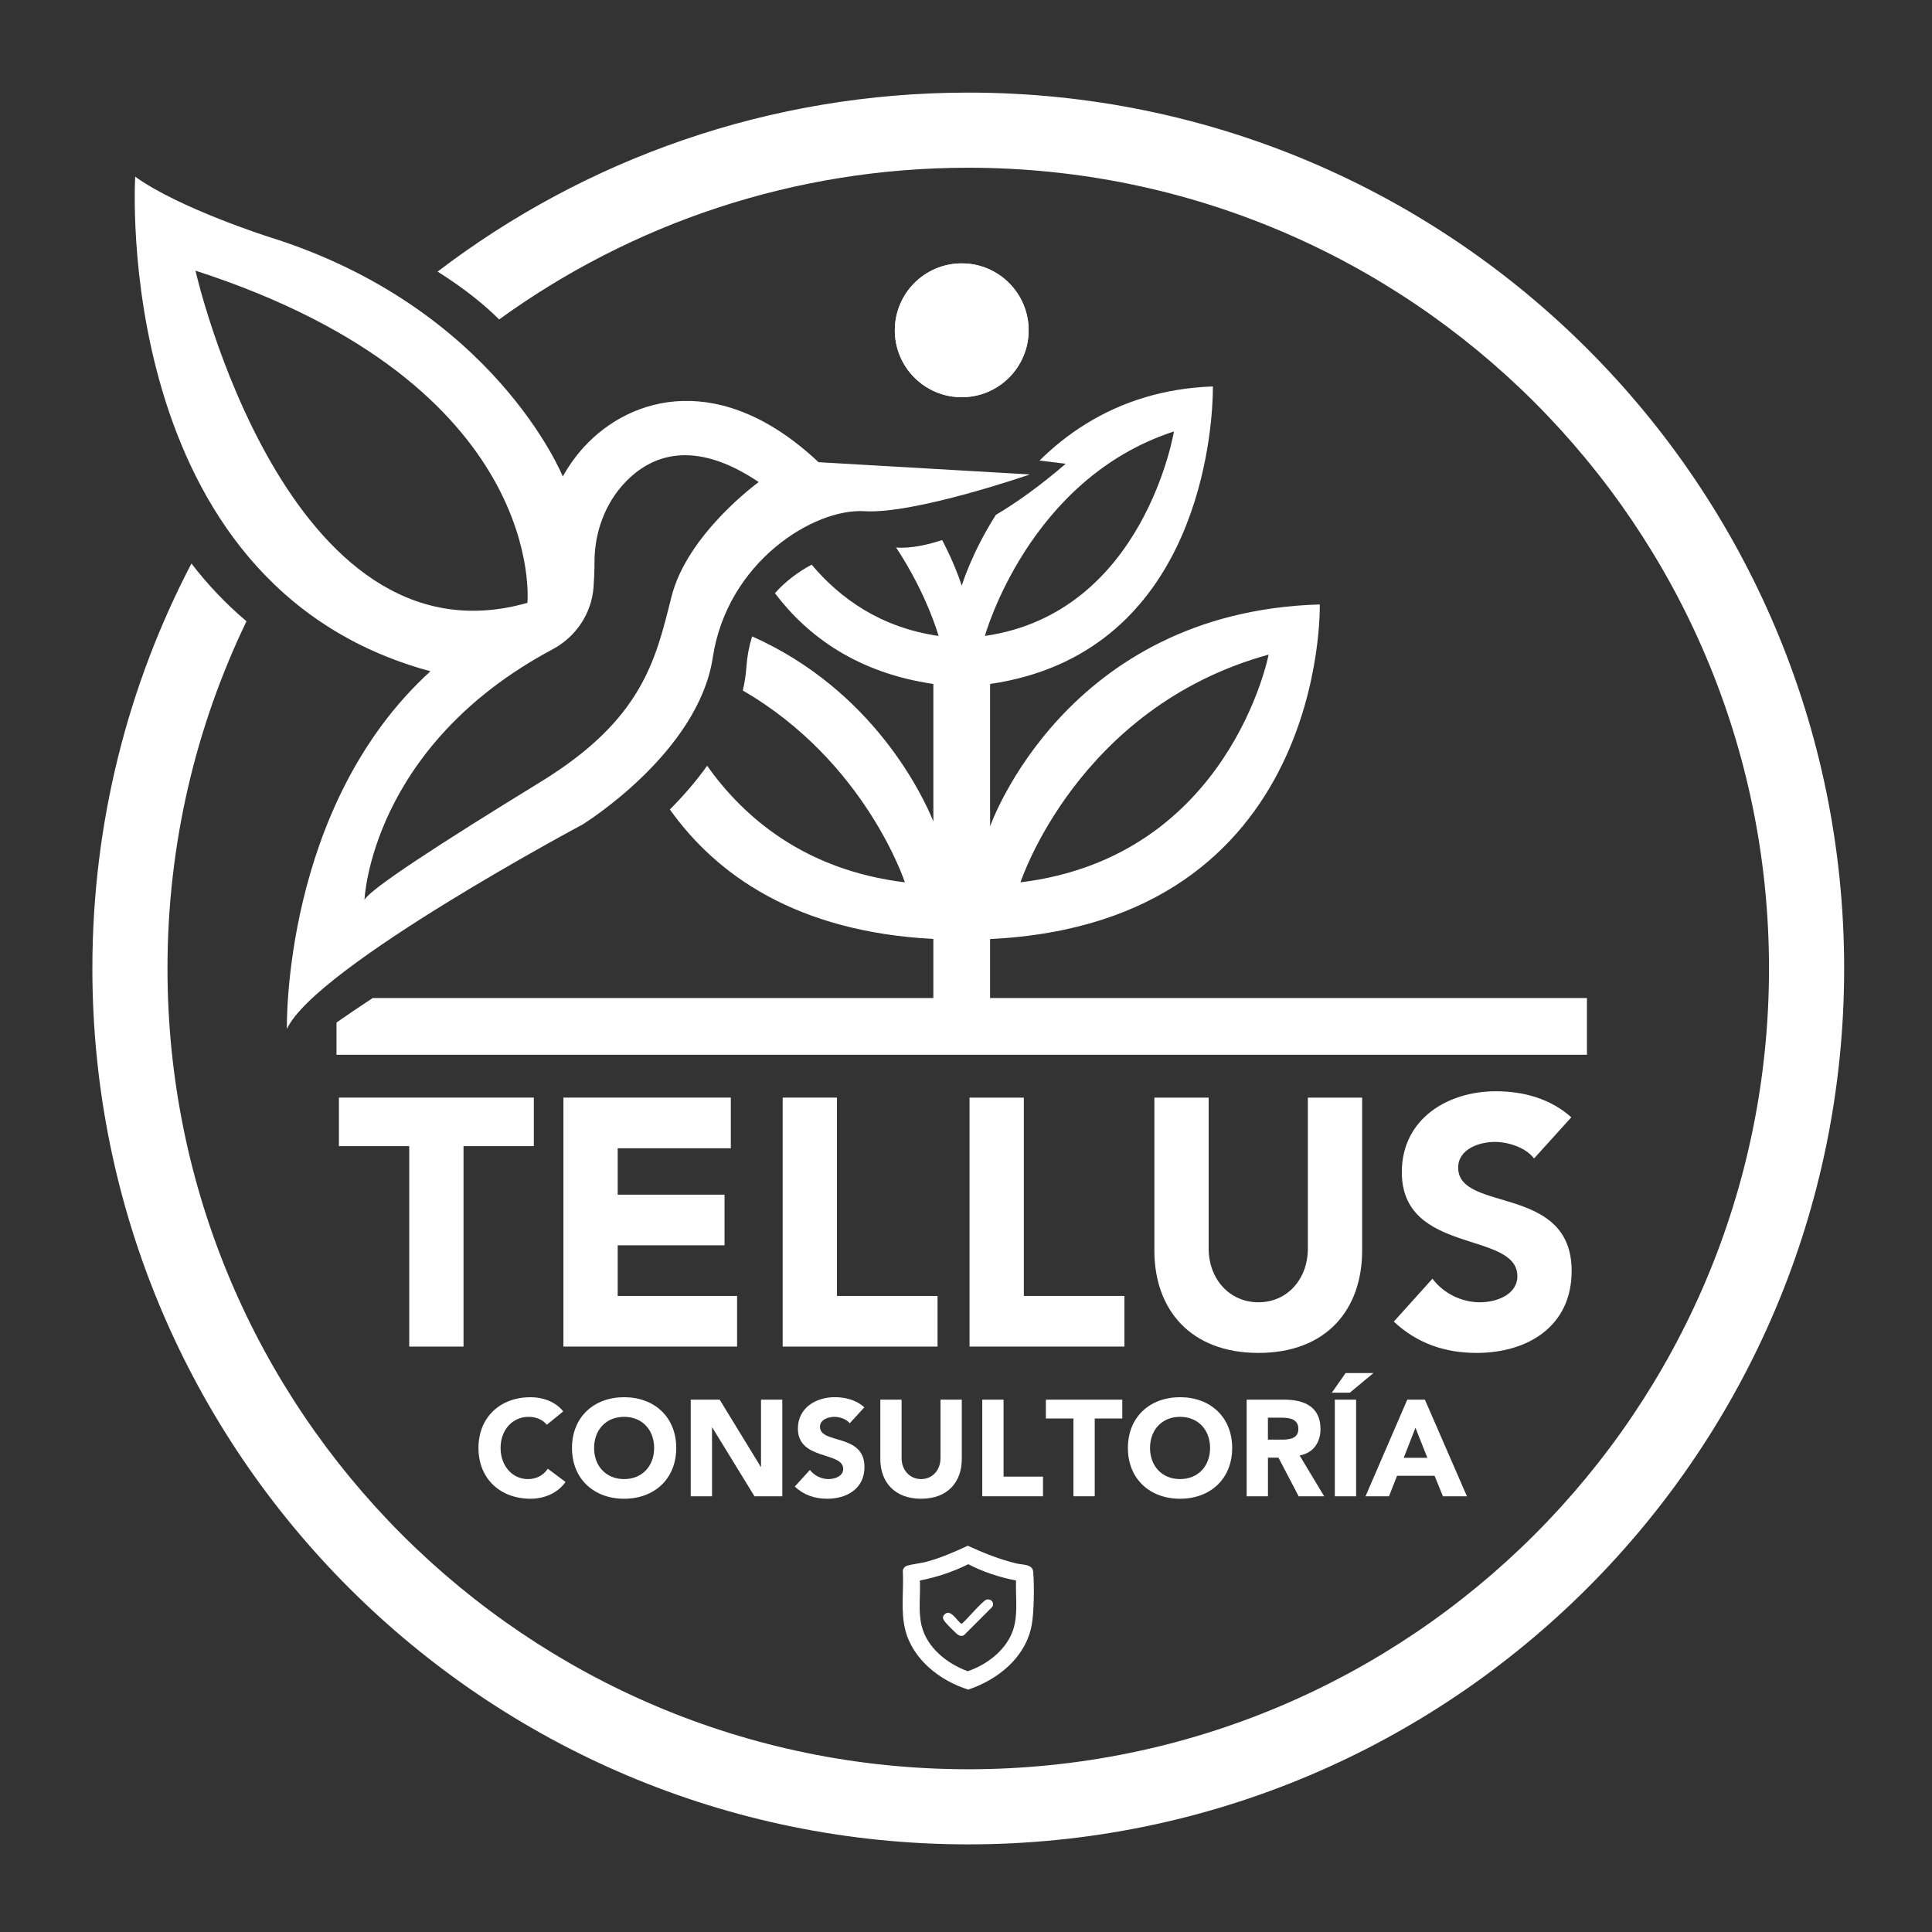<?xml version="1.0" encoding="UTF-8"?>
<svg id="Capa_4" data-name="Capa 4" xmlns="http://www.w3.org/2000/svg" viewBox="0 0 1000 1000">
  <rect x="0" y="0" width="1000" height="1000" fill="#333333" stroke="none"/>
  <defs>
    <style>
      .cls-1 {
        fill: #fff;
      }
    </style>
  </defs>
  <g>
    <g>
      <path class="cls-1" d="M211.82,593.24h-36.39v-25.12h100.88v25.12h-36.39v103.75h-28.1v-103.75Z"/>
      <path class="cls-1" d="M291.62,568.12h86.65v26.21h-58.55v24.03h55.3v26.21h-55.3v26.21h61.79v26.21h-89.89v-128.87Z"/>
      <path class="cls-1" d="M405.11,568.12h28.1v102.66h52.06v26.21h-80.16v-128.87Z"/>
      <path class="cls-1" d="M501.84,568.12h28.1v102.66h52.06v26.21h-80.17v-128.87Z"/>
      <path class="cls-1" d="M705.04,647.3c0,30.4-18.38,52.97-53.68,52.97s-53.86-22.57-53.86-52.97v-79.18h28.1v78.09c0,15.84,10.81,27.85,25.76,27.85s25.58-12.01,25.58-27.85v-78.09h28.1v79.18Z"/>
      <path class="cls-1" d="M794.03,599.61c-4.5-5.82-13.51-8.55-20.36-8.55-7.93,0-18.92,3.64-18.92,13.29,0,23.48,58.73,8.37,58.73,53.51,0,28.76-22.88,42.41-49.18,42.41-16.39,0-30.8-4.92-42.87-16.2l20-22.21c5.76,7.64,15.13,12.2,24.5,12.2s19.46-4.37,19.46-13.47c0-23.66-59.81-10.92-59.81-53.88,0-27.49,23.6-41.87,48.64-41.87,14.41,0,28.28,3.82,39.09,13.47l-19.28,21.3Z"/>
    </g>
    <path class="cls-1" d="M497.79,205.59c-19.13,0-34.63-15.51-34.63-34.63s15.51-34.63,34.63-34.63,34.63,15.51,34.63,34.63-15.51,34.63-34.63,34.63Z"/>
    <circle class="cls-1" cx="497.79" cy="170.96" r="34.63"/>
    <path class="cls-1" d="M208.91,362.22l6.76-6.34c-2.32,2.08-4.56,4.2-6.76,6.34Z"/>
    <path class="cls-1" d="M501.16,47.93c-103.25,0-198.43,34.52-274.65,92.64,14.63,9.25,24.82,17.75,31.84,24.78,0,0,0,0,0,0,68.24-49.41,152.12-78.53,242.81-78.53,228.91,0,414.47,185.57,414.47,414.47s-185.57,414.47-414.47,414.47S86.69,730.2,86.69,501.29c0-64.39,14.69-125.35,40.89-179.72-10.83-9.15-20.27-19.21-28.5-29.9-32.75,62.69-51.27,133.99-51.27,209.61,0,250.38,202.98,453.36,453.36,453.36s453.36-202.98,453.36-453.36S751.55,47.93,501.16,47.93Z"/>
    <path class="cls-1" d="M423.65,239.21c-50.07-47.12-96.7-34.7-121.32-7.93-4.34,4.72-7.98,9.92-11.03,15.35h0s-35.23-87.51-152.06-123.98c0,0-46.52-14.8-69.25-31.19,0,0-13.2,211.15,152.79,255.98h.02c-76.91,70.11-74.31,185.18-74.31,185.18,14.54-31.98,153.04-105.86,153.04-105.86,0,0,59.87-36.87,67.4-86.43,7.53-49.56,52.34-77.32,78.5-75.73,26.17,1.59,85.64-19.03,85.64-19.03l-109.43-6.34ZM101.17,140.09c182.91,59.21,171.81,171.94,171.81,171.94-124.76,35.55-171.81-171.94-171.81-171.94ZM347.52,308.99c-8.19,32.78-15.07,63.44-67.67,95.69-52.6,32.25-88.28,55.51-91.19,61.06,0,0,3.05-79.38,97.38-129.67,12.11-6.46,20.22-18.59,21.19-32.28.29-4.03.47-8.34.47-12.72,0-15.4,5.39-30.51,16.07-41.61,13.18-13.69,35.09-22.7,68.95.06,0,0-37.01,26.7-45.2,59.47Z"/>
    <path class="cls-1" d="M512.47,516.58v-30.53c174.89-8.51,170.64-173.19,170.64-173.19-131.91,3.83-170.64,114.89-170.64,114.89v-73.73c103.98-15.18,114.26-122.66,115.22-148.43.13-3.55.09-5.56.09-5.56-12.75.44-24.36,2.42-34.9,5.56-23.02,6.84-41,19.15-54.82,32.78l13.53,1.69c-13.49,11.63-25.55,20.16-36.11,26.42-12.74,19.98-17.69,36.7-17.69,36.7,0,0-1.86-6.25-6.2-15.67-1.14-2.46-2.44-5.14-3.93-7.98-15.6,5.17-23.87,3.81-23.87,3.81,16.06,24.26,22.01,45.82,22.01,45.82-29.89-4.3-50.96-19.39-65.68-36.89-7.05,3.74-13.56,8.66-19.03,14.76,17.08,22.55,42.94,41.28,82.02,46.99v71.15c-5.1-12.53-30.59-67.64-93.81-95.77-.04.13-.08.27-.12.4-1.47,4.73-2.45,9.82-2.83,15.29-.29,4.18-.94,8.29-1.87,12.32,63.55,36.81,83.88,99.28,83.88,99.28-51.8-6.32-83.43-33.6-102.34-60.33-5.96,8.36-12.66,15.97-19.29,22.63,24.01,33.7,65.31,63.29,136.37,67.01v30.59H192.91c-6.47,4.23-12.76,8.48-18.74,12.68v16.68h647.23v-29.36h-308.94ZM656.64,338.82s-20.23,104.68-128.43,117.87c0,0,29.47-90.6,128.43-117.87ZM607.62,223.33s-15.41,93.98-97.84,105.83c0,0,22.45-81.34,97.84-105.83Z"/>
    <g>
      <path class="cls-1" d="M283.05,737.46c-2.19-2.61-5.37-4.1-9.47-4.1-8.34,0-14.48,6.78-14.48,16.11s6.15,16.11,14.13,16.11c4.45,0,8.05-1.98,10.31-5.37l9.18,6.85c-4.17,5.93-11.23,8.69-18.08,8.69-15.61,0-26.98-10.24-26.98-26.28s11.37-26.28,26.98-26.28c5.58,0,12.64,1.91,16.88,7.35l-8.48,6.92Z"/>
      <path class="cls-1" d="M323.04,723.19c15.61,0,26.98,10.24,26.98,26.28s-11.37,26.28-26.98,26.28-26.98-10.24-26.98-26.28,11.37-26.28,26.98-26.28ZM323.04,765.57c9.4,0,15.54-6.78,15.54-16.11s-6.15-16.11-15.54-16.11-15.54,6.78-15.54,16.11,6.15,16.11,15.54,16.11Z"/>
      <path class="cls-1" d="M357.52,724.46h14.98l21.26,34.76h.14v-34.76h11.02v50.01h-14.41l-21.83-35.6h-.14v35.6h-11.02v-50.01Z"/>
      <path class="cls-1" d="M439.82,736.68c-1.77-2.26-5.3-3.32-7.98-3.32-3.11,0-7.42,1.41-7.42,5.16,0,9.11,23.03,3.25,23.03,20.77,0,11.16-8.97,16.46-19.28,16.46-6.43,0-12.08-1.91-16.81-6.29l7.84-8.62c2.26,2.97,5.93,4.73,9.61,4.73s7.63-1.7,7.63-5.23c0-9.18-23.45-4.24-23.45-20.91,0-10.67,9.25-16.25,19.07-16.25,5.65,0,11.09,1.48,15.33,5.23l-7.56,8.27Z"/>
      <path class="cls-1" d="M497.82,755.19c0,11.8-7.21,20.56-21.05,20.56s-21.12-8.76-21.12-20.56v-30.73h11.02v30.3c0,6.15,4.24,10.81,10.1,10.81s10.03-4.66,10.03-10.81v-30.3h11.02v30.73Z"/>
      <path class="cls-1" d="M508.42,724.46h11.02v39.84h20.41v10.17h-31.43v-50.01Z"/>
      <path class="cls-1" d="M555.61,734.21h-14.27v-9.75h39.56v9.75h-14.27v40.26h-11.02v-40.26Z"/>
      <path class="cls-1" d="M610.79,723.19c15.61,0,26.98,10.24,26.98,26.28s-11.37,26.28-26.98,26.28-26.99-10.24-26.99-26.28,11.37-26.28,26.99-26.28ZM610.79,765.57c9.39,0,15.54-6.78,15.54-16.11s-6.15-16.11-15.54-16.11-15.54,6.78-15.54,16.11,6.15,16.11,15.54,16.11Z"/>
      <path class="cls-1" d="M645.27,724.46h19.36c10.24,0,18.86,3.53,18.86,15.19,0,6.99-3.74,12.43-10.81,13.7l12.71,21.12h-13.21l-10.45-19.99h-5.44v19.99h-11.02v-50.01ZM656.28,745.16h6.5c4.03,0,9.25-.14,9.25-5.58,0-5.02-4.52-5.79-8.55-5.79h-7.21v11.37Z"/>
      <path class="cls-1" d="M696.48,710.69h14.41l-12.22,10.17h-9.32l7.13-10.17ZM690.9,724.46h11.02v50.01h-11.02v-50.01Z"/>
      <path class="cls-1" d="M728.41,724.46h9.11l21.76,50.01h-12.43l-4.31-10.6h-19.43l-4.17,10.6h-12.15l21.61-50.01ZM732.65,739.01l-6.08,15.54h12.22l-6.15-15.54Z"/>
    </g>
  </g>
  <g>
    <path class="cls-1" d="M500.92,800.07c8.26,3.76,16.21,6.99,25.07,9.15,3.17.77,8.42.32,8.77,4.2.63,6.91.49,21.09-.77,27.8-3.14,16.73-17.43,28.13-32.83,33.32-14.68-4.61-28.85-15.65-32.66-31.16-2.38-9.66-.66-20.36-1.2-30.27.01-1.08.96-2.27,1.94-2.6,2.73-.93,7.09-1.3,10.2-2.12,7.46-1.97,14.49-5.09,21.48-8.31ZM525.91,818.06c-8.59-1.68-16.98-4.38-24.74-8.43-7.92,3.95-16.32,6.75-25.02,8.43.34,7.65-.97,16.07.9,23.52,2.85,11.38,13.26,19.58,23.86,23.44,9.45-3.21,18.9-10.21,22.82-19.62,3.56-8.55,1.83-18.28,2.18-27.33Z"/>
    <path class="cls-1" d="M510.67,827.93c2.34-.52,4.09,1.53,3.03,3.69l-14.92,14.91c-1.08.33-1.98.24-2.92-.36s-5.88-5.6-6.67-6.62c-1.11-1.44-1.73-2.65-.17-4.07,3.08-2.8,6.26,3.45,8.61,5.03.91,0,10.91-12.11,13.04-12.58Z"/>
  </g>
</svg>